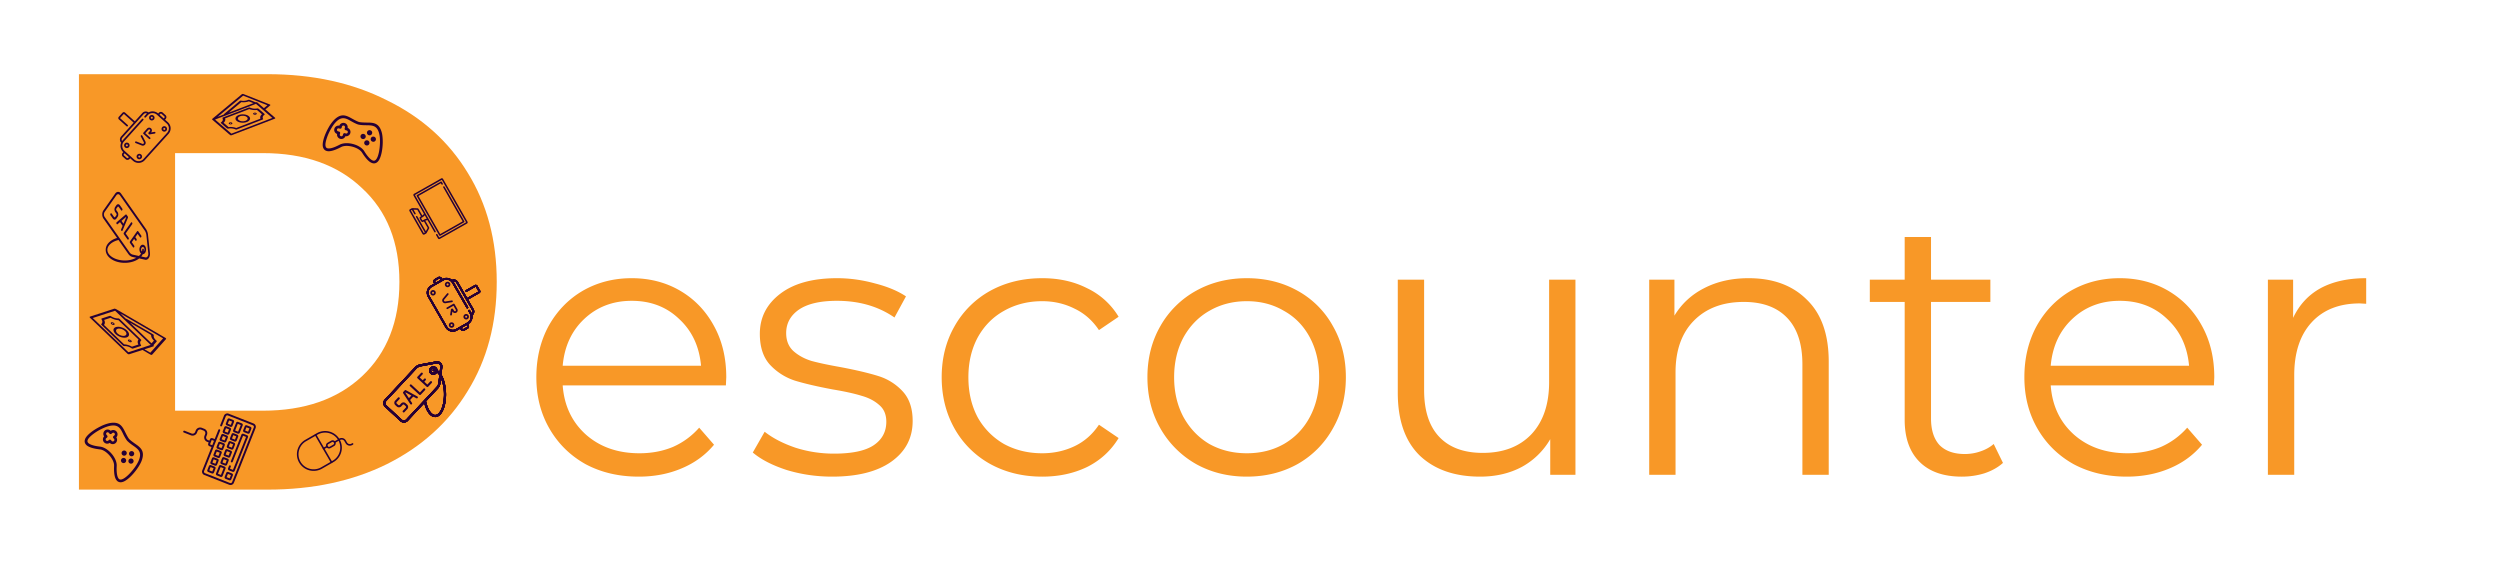 <svg width="337" height="76" fill="none" xmlns="http://www.w3.org/2000/svg"><g filter="url(#filter0_d)"><path d="M97.85 51.95h-22c.2 2.733 1.25 4.95 3.15 6.65 1.9 1.667 4.3 2.5 7.2 2.5 1.633 0 3.133-.283 4.5-.85 1.367-.6 2.55-1.467 3.55-2.6l2 2.3c-1.167 1.4-2.633 2.467-4.4 3.2-1.733.733-3.65 1.1-5.75 1.1-2.7 0-5.1-.567-7.2-1.7-2.067-1.167-3.683-2.767-4.85-4.8-1.167-2.033-1.75-4.333-1.75-6.9s.55-4.867 1.65-6.9c1.133-2.033 2.667-3.617 4.6-4.75 1.967-1.133 4.167-1.7 6.6-1.7s4.617.567 6.55 1.7c1.933 1.133 3.45 2.717 4.55 4.75 1.1 2 1.65 4.3 1.65 6.9l-.05 1.1zm-12.7-11.4c-2.533 0-4.667.817-6.4 2.45-1.7 1.6-2.667 3.7-2.9 6.3H94.5c-.233-2.6-1.217-4.7-2.95-6.3-1.7-1.633-3.833-2.45-6.4-2.45zm27.026 23.7c-2.134 0-4.184-.3-6.15-.9-1.934-.633-3.45-1.417-4.55-2.35l1.6-2.8c1.1.867 2.483 1.583 4.15 2.15 1.666.533 3.4.8 5.2.8 2.4 0 4.166-.367 5.3-1.1 1.166-.767 1.75-1.833 1.75-3.2 0-.967-.317-1.717-.95-2.25-.634-.567-1.434-.983-2.4-1.25-.967-.3-2.25-.583-3.85-.85-2.134-.4-3.85-.8-5.15-1.2a7.95 7.95 0 01-3.35-2.15c-.9-1-1.35-2.383-1.35-4.15 0-2.2.916-4 2.75-5.4 1.833-1.4 4.383-2.1 7.65-2.1 1.7 0 3.4.233 5.1.7 1.7.433 3.1 1.017 4.2 1.75l-1.55 2.85c-2.167-1.5-4.75-2.25-7.75-2.25-2.267 0-3.984.4-5.15 1.2-1.134.8-1.7 1.85-1.7 3.15 0 1 .316 1.8.95 2.4.666.6 1.483 1.05 2.45 1.35.966.267 2.3.55 4 .85 2.1.4 3.783.8 5.05 1.2a7.422 7.422 0 013.25 2.05c.9.967 1.35 2.3 1.35 4 0 2.3-.967 4.133-2.9 5.5-1.9 1.333-4.55 2-7.95 2zm28.313 0c-2.6 0-4.934-.567-7-1.7a12.392 12.392 0 01-4.8-4.75c-1.167-2.067-1.75-4.383-1.75-6.95s.583-4.867 1.75-6.9a12.392 12.392 0 014.8-4.75c2.066-1.133 4.4-1.7 7-1.7 2.266 0 4.283.45 6.05 1.35a9.897 9.897 0 014.25 3.85l-2.65 1.8c-.867-1.3-1.967-2.267-3.3-2.9-1.334-.667-2.784-1-4.35-1-1.9 0-3.617.433-5.15 1.3-1.5.833-2.684 2.033-3.55 3.6-.834 1.567-1.25 3.35-1.25 5.35 0 2.033.416 3.833 1.25 5.4a9.44 9.44 0 003.55 3.6c1.533.833 3.25 1.25 5.15 1.25 1.566 0 3.016-.317 4.35-.95 1.333-.633 2.433-1.6 3.3-2.9l2.65 1.8c-1.034 1.7-2.45 3-4.25 3.9-1.8.867-3.817 1.3-6.05 1.3zm27.584 0c-2.533 0-4.817-.567-6.85-1.7a12.767 12.767 0 01-4.8-4.8c-1.167-2.033-1.75-4.333-1.75-6.9s.583-4.867 1.75-6.9a12.406 12.406 0 014.8-4.75c2.033-1.133 4.317-1.7 6.85-1.7 2.533 0 4.817.567 6.85 1.7a12.056 12.056 0 014.75 4.75c1.167 2.033 1.75 4.333 1.75 6.9s-.583 4.867-1.75 6.9a12.402 12.402 0 01-4.75 4.8c-2.033 1.133-4.317 1.7-6.85 1.7zm0-3.15c1.867 0 3.533-.417 5-1.25 1.5-.867 2.667-2.083 3.5-3.65.833-1.567 1.25-3.35 1.25-5.35 0-2-.417-3.783-1.25-5.35-.833-1.567-2-2.767-3.5-3.6-1.467-.867-3.133-1.3-5-1.3s-3.55.433-5.05 1.3c-1.467.833-2.633 2.033-3.5 3.6-.833 1.567-1.25 3.35-1.25 5.35 0 2 .417 3.783 1.25 5.35.867 1.567 2.033 2.783 3.5 3.65 1.5.833 3.183 1.25 5.05 1.25zm44.298-23.4V64h-3.4v-4.8a9.92 9.92 0 01-3.85 3.75c-1.634.867-3.5 1.3-5.6 1.3-3.434 0-6.15-.95-8.15-2.85-1.967-1.933-2.95-4.75-2.95-8.45V37.7h3.55v14.9c0 2.767.683 4.867 2.05 6.3 1.366 1.433 3.316 2.15 5.85 2.15 2.766 0 4.95-.833 6.55-2.5 1.6-1.7 2.4-4.05 2.4-7.05V37.7h3.55zm23.342-.2c3.3 0 5.917.967 7.85 2.9 1.967 1.9 2.95 4.683 2.95 8.35V64h-3.55V49.1c0-2.733-.683-4.817-2.05-6.25-1.366-1.433-3.316-2.15-5.85-2.15-2.833 0-5.083.85-6.75 2.55-1.633 1.667-2.45 3.983-2.45 6.95V64h-3.55V37.7h3.4v4.85c.967-1.6 2.3-2.833 4-3.7 1.734-.9 3.734-1.35 6-1.35zm34.288 24.9c-.666.6-1.5 1.067-2.5 1.4-.966.3-1.983.45-3.05.45-2.466 0-4.366-.667-5.7-2-1.333-1.333-2-3.217-2-5.65V40.7h-4.7v-3h4.7v-5.75h3.55v5.75h8v3h-8v15.7c0 1.567.384 2.767 1.15 3.6.8.8 1.934 1.2 3.4 1.2.734 0 1.434-.117 2.1-.35.7-.233 1.3-.567 1.8-1l1.25 2.55zm28.435-10.45h-22c.2 2.733 1.25 4.95 3.15 6.65 1.9 1.667 4.3 2.5 7.2 2.5 1.633 0 3.133-.283 4.5-.85 1.367-.6 2.55-1.467 3.55-2.6l2 2.3c-1.167 1.4-2.633 2.467-4.4 3.2-1.733.733-3.65 1.1-5.75 1.1-2.7 0-5.1-.567-7.2-1.7-2.067-1.167-3.683-2.767-4.85-4.8-1.167-2.033-1.75-4.333-1.75-6.9s.55-4.867 1.65-6.9c1.133-2.033 2.667-3.617 4.6-4.75 1.967-1.133 4.167-1.7 6.6-1.7s4.617.567 6.55 1.7c1.933 1.133 3.45 2.717 4.55 4.75 1.1 2 1.65 4.3 1.65 6.9l-.05 1.1zm-12.7-11.4c-2.533 0-4.667.817-6.4 2.45-1.7 1.6-2.667 3.7-2.9 6.3h18.65c-.233-2.6-1.217-4.7-2.95-6.3-1.7-1.633-3.833-2.45-6.4-2.45zm23.376 2.3c.833-1.767 2.066-3.1 3.7-4 1.666-.9 3.716-1.35 6.15-1.35v3.45l-.85-.05c-2.767 0-4.934.85-6.5 2.55-1.567 1.7-2.35 4.083-2.35 7.15V64h-3.55V37.7h3.4v5.15z" fill="#F89827"/></g><g filter="url(#filter1_d)"><path d="M10.64 10h25.44c6.08 0 11.44 1.173 16.08 3.52 4.693 2.293 8.32 5.547 10.88 9.76 2.613 4.213 3.92 9.12 3.92 14.72 0 5.6-1.307 10.507-3.92 14.72-2.56 4.213-6.187 7.493-10.88 9.84-4.64 2.293-10 3.44-16.08 3.44H10.64V10zm24.8 45.36c5.6 0 10.053-1.547 13.36-4.64 3.36-3.147 5.04-7.387 5.04-12.72 0-5.333-1.68-9.547-5.04-12.64-3.307-3.147-7.76-4.72-13.36-4.72H23.6v34.72h11.84z" fill="#F89827"/></g><g clip-path="url(#clip0)" fill="#270035"><path d="M15.847 29.244a.524.524 0 00.072-.155.658.658 0 000-.365.524.524 0 00-.072-.155l-.158-.225a.176.176 0 01-.025-.052.22.22 0 010-.121.176.176 0 01.025-.052l.158-.225a.118.118 0 01.036-.034.083.083 0 01.043-.012c.014 0 .03.004.043.012a.12.12 0 01.036.034l.316.45c.021.029.05.045.079.044.03 0 .057-.017.078-.046.02-.03.032-.07.033-.111a.2.2 0 00-.032-.112l-.316-.45a.356.356 0 00-.109-.103.252.252 0 00-.128-.037.252.252 0 00-.129.037.354.354 0 00-.109.103l-.158.225a.524.524 0 00-.072.155.657.657 0 000 .365c.017.058.041.11.072.155l.159.225a.2.2 0 01.024.051.22.22 0 010 .122.177.177 0 01-.024.052l-.159.225a.118.118 0 01-.036.034.084.084 0 01-.043.012.084.084 0 01-.043-.012.12.12 0 01-.036-.034l-.316-.45a.12.12 0 00-.036-.036.085.085 0 00-.044-.013.083.083 0 00-.043.012.117.117 0 00-.037.035.177.177 0 00-.024.052.221.221 0 000 .123c.007.02.015.037.026.052l.316.45c.031.044.068.08.109.103a.25.25 0 00.128.037.252.252 0 00.129-.037.355.355 0 00.108-.103l.159-.225zm.681 1.815l.711-1.687a.214.214 0 00-.016-.194l-.159-.225a.104.104 0 00-.065-.046.086.086 0 00-.071.022l-1.186 1.012a.139.139 0 00-.033.042.222.222 0 00-.006.176.155.155 0 00.03.046.103.103 0 00.04.027.08.08 0 00.043.003.094.094 0 00.04-.021l.321-.274.351.5-.192.455a.207.207 0 00-.013.12c.004.02.01.04.019.056.009.017.02.031.032.042.013.01.027.018.041.021a.08.08 0 00.044-.003.102.102 0 00.04-.026.153.153 0 00.029-.046zm-.153-1.288l.593-.506.034.05-.355.842-.272-.386zm.96 2.265l-.395-.563.87-1.237a.172.172 0 00.025-.051.22.22 0 000-.123.174.174 0 00-.024-.052.12.12 0 00-.037-.035.084.084 0 00-.043-.012.085.085 0 00-.043.013.12.12 0 00-.037.036l-.948 1.349a.198.198 0 00-.033.112c0 .043.012.083.033.113l.474.675c.021.028.05.044.079.044.03 0 .057-.017.078-.046.02-.03.032-.07.033-.111a.199.199 0 00-.032-.112zm.745 1.058l-.316-.45.317-.45.158.225c.02.03.049.045.078.045.03 0 .058-.017.078-.047a.193.193 0 00.033-.11.199.199 0 00-.031-.113l-.158-.224.316-.45.316.45c.01.015.023.027.037.035a.085.085 0 00.043.013c.014 0 .03-.004.043-.012a.12.12 0 00.037-.034.174.174 0 00.024-.053.218.218 0 000-.123.174.174 0 00-.026-.051l-.395-.563a.099.099 0 00-.08-.046c-.029 0-.057.017-.078.046l-.95 1.35a.197.197 0 00-.032.112.2.2 0 00.033.113l.395.562a.12.12 0 00.037.036.085.085 0 00.043.013c.015 0 .03-.004.043-.012a.117.117 0 00.037-.035.173.173 0 00.024-.052.22.22 0 000-.123.173.173 0 00-.026-.052z"/><path d="M18.765 34.835l.808.177a.402.402 0 00.258-.03.57.57 0 00.221-.193.899.899 0 00.137-.313c.027-.118.035-.244.022-.367l-.258-2.45a1.722 1.722 0 00-.283-.8l-3.35-4.764c-.104-.15-.246-.233-.395-.233-.148 0-.29.084-.395.233l-1.582 2.249a.99.99 0 00-.164.562c0 .211.06.413.164.563l1.834 2.608c-.937.272-1.532.886-1.532 1.603 0 .981 1.13 1.75 2.572 1.75.755 0 1.459-.217 1.943-.595zm-4.658-5.591a.612.612 0 01-.095-.338c0-.126.034-.246.095-.337l1.581-2.25a.356.356 0 01.109-.103.253.253 0 01.128-.036c.044 0 .088.012.129.036.04.024.077.06.109.104l3.35 4.763c.117.17.195.387.22.623l.257 2.45a.69.69 0 01-.027.27.497.497 0 01-.087.163.321.321 0 01-.126.097.24.24 0 01-.143.012l-.564-.123a1.54 1.54 0 00.208-.31c.117 0 .229-.068.311-.185a.818.818 0 00.127-.45.818.818 0 00-.127-.45.471.471 0 00-.157-.148.33.33 0 00-.37.028.532.532 0 00-.145.173.777.777 0 00-.082.242.902.902 0 00-.005.269.79.79 0 00.074.247.557.557 0 00.14.182 1.444 1.444 0 01-.294.332l-.83-.182a.732.732 0 01-.435-.313l-3.351-4.766zm5.064 4.436a.83.83 0 01-.032.226.249.249 0 01-.05-.052.38.38 0 01-.065-.172.45.45 0 01.016-.193.31.31 0 01.092-.144.175.175 0 01.134-.043.2.2 0 01.126.075c.036.042.062.1.073.164a.451.451 0 01-.006.195.33.33 0 01-.084.153 1.31 1.31 0 00.02-.209.198.198 0 00-.033-.112c-.021-.03-.05-.047-.08-.047s-.058.017-.079.047a.198.198 0 00-.032.112zm-4.697 0c0-.574.615-1.116 1.5-1.33l1.326 1.884c.151.216.347.357.559.403l.506.111a3.238 3.238 0 01-1.543.364c-1.273 0-2.348-.656-2.348-1.432z"/></g><path d="M20.506 47.808l1.871-2.097c.04-.045.002-.122-.086-.173l-6.635-3.864a.313.313 0 00-.088-.033.245.245 0 00-.172-.026l-3.259 1.064c-.069.022-.071.092-.005.156l5.046 4.843c.067.064.177.097.246.075l1.78-.581 1.073.625c.087.05.19.056.23.011zm-3.197-.327l-4.806-4.613 3.008-.981 4.805 4.612-3.007.982zm.216-3.983l2.848 1.658c-.018.237.12.512.379.763l-.326.364-2.901-2.785zm1.947 3.586l1.21-.395c.07-.023.071-.093.005-.156l-.002-.002.412-.462a.05.05 0 00.006-.015c.048-.032.035-.097-.029-.152-.265-.225-.396-.487-.347-.697.011-.051-.043-.118-.126-.157a.26.26 0 00-.02-.015l-3.476-2.024a.298.298 0 00-.133-.042l-.746-.716 5.763 3.357-1.727 1.936-.79-.46z" fill="#270035"/><path d="M13.686 43.047c.157.242.15.474-.019.616-.037.032-.027.087.025.137a.246.246 0 00.021.016.158.158 0 00.013.017l2.806 2.706a.228.228 0 00.017.013c.044.061.14.106.215.1.305-.014.667.097.965.293.072.047.163.061.214.033a.16.16 0 00.021-.003l.974-.32a.075.075 0 00.015-.01c.068-.01.091-.062.053-.121-.157-.242-.15-.474.02-.617.041-.035.021-.1-.046-.152a.18.18 0 00-.013-.017l-2.806-2.707a.238.238 0 00-.021-.015.286.286 0 00-.212-.097c-.304.013-.667-.097-.964-.293-.072-.048-.164-.062-.214-.033a.155.155 0 00-.021.002l-.974.32a.078.078 0 00-.014.01c-.07.01-.093.062-.055.122zm1.227-.21c.333.194.713.31 1.052.32l2.711 2.615c-.15.171-.158.415-.021.674l-.875.288a2.305 2.305 0 00-1.052-.32l-2.711-2.615c.15-.172.157-.415.021-.674l.875-.288z" fill="#270035"/><path d="M15.586 45.033c.402.385 1.068.587 1.487.45.42-.136.433-.56.031-.945-.402-.386-1.067-.587-1.487-.45-.418.137-.432.56-.03.945zm1.265-.413c.268.257.259.54-.02.63-.28.092-.724-.043-.992-.3s-.258-.539.021-.63c.28-.091.723.043.991.3zm-1.85-.939c.1.096.267.147.372.113.105-.035.108-.14.008-.237-.1-.096-.267-.147-.372-.112-.105.034-.108.14-.008.236zm.253-.083c.034.032.033.068-.002.08-.035.01-.09-.006-.124-.038s-.033-.068.002-.08c.035-.01.09.006.124.038zm2.057 2.416c.1.096.267.146.372.112.105-.034.108-.14.008-.236-.1-.096-.267-.147-.372-.113-.105.035-.108.14-.008.237zm.253-.083c.034.032.032.068-.002.079-.035.011-.09-.005-.124-.038-.034-.032-.033-.067.002-.078.035-.012.09.005.124.037z" fill="#270035"/><g clip-path="url(#clip1)" fill="#270035"><path d="M17.501 64.333c.337-.313.674-.703.961-1.105.273-.388.503-.78.637-1.13.482-1.326-.157-1.779-.93-2.314-.242-.174-.505-.357-.736-.58l-.064-.076c-.186-.262-.326-.55-.461-.814-.416-.839-.758-1.544-2.157-1.273a5.12 5.12 0 00-1.221.448c-.444.22-.884.489-1.248.771-.401.315-.65.592-.777.843-.111.24-.121.457-.03.655.085.177.243.33.469.44.375.192.926.314 1.524.382.43.041.921.384 1.298.823.377.44.64.977.613 1.406-.027.598.007 1.16.138 1.559.081.232.201.418.363.53.175.113.392.151.662.066.262-.078.576-.28.959-.63zm-1.073.283c-.146.045-.259.036-.347-.02-.094-.064-.17-.183-.228-.343-.12-.356-.151-.867-.122-1.416.043-.534-.248-1.165-.683-1.673-.435-.508-1.015-.893-1.543-.956-.556-.065-1.066-.169-1.386-.342-.15-.083-.263-.17-.304-.279-.042-.095-.034-.207.034-.343.093-.184.303-.415.666-.697.34-.263.76-.527 1.188-.733.399-.195.794-.348 1.133-.413 1.111-.223 1.405.365 1.747 1.07a5.832 5.832 0 00.505.882l.071.083.013.015c.257.254.526.445.788.628.639.453 1.184.828.788 1.886-.119.322-.325.68-.588 1.049-.279.38-.593.752-.915 1.052-.337.312-.599.482-.817.55z"/><path d="M15.782 59.335a.603.603 0 00-.104-.383.566.566 0 00.163-.347v-.014a.563.563 0 00-.136-.421.592.592 0 00-.78-.097.598.598 0 00-.357-.17h-.014a.569.569 0 00-.422.136.588.588 0 00-.202.394c-.011.14.021.27.11.39a.53.53 0 00-.163.362c-.012.154.033.3.137.42.104.122.255.19.396.202a.61.61 0 00.385-.105c.098.1.228.16.363.163.155.013.3-.032.423-.136a.587.587 0 00.201-.394zm-.588.173a.204.204 0 01-.144-.075l-.09-.106a.19.19 0 00-.269-.021l-.099.084a.204.204 0 01-.153.051.204.204 0 01-.143-.075.202.202 0 01.023-.295l.107-.09a.189.189 0 00.021-.267l-.09-.106a.202.202 0 01-.052-.153.205.205 0 01.22-.188l.014.002a.24.24 0 01.13.074l.09.106a.19.19 0 00.269.02l.106-.09a.205.205 0 01.297.024.202.202 0 01.051.152v.014a.238.238 0 01-.075.129l-.107.09a.189.189 0 00-.02.267l.09.106a.202.202 0 01-.023.295.205.205 0 01-.153.052zm2.28 1.876a.352.352 0 00.494.039.348.348 0 00.04-.492.352.352 0 00-.495-.039.348.348 0 00-.039.492zm-1.081.918a.351.351 0 00.494.04.348.348 0 00.039-.492.352.352 0 00-.494-.04.348.348 0 00-.04.492zm.08-.997a.352.352 0 00.494.039.348.348 0 00.039-.492.351.351 0 00-.494-.039.348.348 0 00-.04.492zm.92 1.076a.352.352 0 00.494.039.348.348 0 00.04-.492.351.351 0 00-.494-.039.348.348 0 00-.04.492z"/></g><g clip-path="url(#clip2)" fill="#270035"><path d="M21.415 15.205l-.09.1-.006-.006a1.13 1.13 0 00-1.297-.147.624.624 0 00-.833.082l-1.016 1.123-1.315-1.178a.245.245 0 00-.345.018l-.505.559c-.09.1-.081.253.019.342l1.029.922a.117.117 0 00.166-.01.117.117 0 00-.009-.165l-1.029-.921a.008.008 0 010-.012l.505-.558a.008.008 0 01.011 0l1.316 1.177-1.689 1.869a.617.617 0 00.006.834c-.18.427-.082.94.284 1.268l.006.005-.09.1a.367.367 0 00.028.518l.374.335a.371.371 0 00.522-.027l.09-.099.38.34a1.13 1.13 0 001.587-.083l3.198-3.538a1.117 1.117 0 00-.083-1.581l-.38-.34.089-.1a.367.367 0 00-.028-.519l-.374-.335a.371.371 0 00-.521.027zm-4.133 6.071a.135.135 0 01-.19.01l-.374-.335a.133.133 0 01-.01-.188l.09-.1.573.514-.09.1zm5.19-4.63a.883.883 0 01.065 1.25l-3.198 3.538a.893.893 0 01-1.255.066l-1.31-1.173a.883.883 0 01-.066-1.25l2.609-2.886a.117.117 0 00-.009-.165.118.118 0 00-.166.008l-2.61 2.887c-.026.03-.05.06-.073.091a.383.383 0 01.043-.456l2.861-3.166a.389.389 0 01.451-.09 1.119 1.119 0 00-.083.083l-.252.279a.117.117 0 00.008.165c.049.044.123.04.167-.008l.252-.28a.893.893 0 011.256-.066l1.31 1.173zm-.32-.959c.056.05.06.134.01.189l-.089.099-.573-.514.09-.099a.134.134 0 01.189-.01l.374.335z"/><path d="M18.507 20.857a.367.367 0 00.027.52.371.371 0 00.522-.028.367.367 0 00-.027-.52.371.371 0 00-.522.028zm.374.335a.134.134 0 01-.19.01.133.133 0 01-.01-.188.134.134 0 01.19-.01c.055.05.06.134.01.188zm-2.057-1.842a.367.367 0 00.028.518.37.37 0 00.521-.027.367.367 0 00-.027-.52.371.371 0 00-.522.028zm.374.334a.135.135 0 01-.189.01.133.133 0 01-.01-.188.134.134 0 01.19-.01c.054.05.059.134.01.188zm4.675-2.552a.367.367 0 00.027.52.371.371 0 00.522-.028.367.367 0 00-.028-.519.37.37 0 00-.521.027zm.374.335a.134.134 0 01-.19.01.133.133 0 01-.01-.188.135.135 0 01.19-.01c.055.05.06.134.01.189zm-2.057-1.843a.367.367 0 00.027.52.371.371 0 00.522-.028.367.367 0 00-.027-.519.371.371 0 00-.522.027zm.374.336a.134.134 0 01-.189.01.133.133 0 01-.01-.189.134.134 0 01.19-.01c.054.05.058.134.01.189zm-1.536 2.274c-.058.03-.08.1-.05.158l.409.783a.154.154 0 01-.194.214l-.826-.322a.117.117 0 10-.086.218l.826.323a.388.388 0 00.488-.54l-.409-.784a.118.118 0 00-.158-.05zm1.328-.933a.371.371 0 00-.521.027l-.505.56a.117.117 0 00.009.165l.748.67c.048.043.123.04.166-.009a.117.117 0 00-.009-.165l-.66-.592.426-.472a.135.135 0 01.189-.01c.055.05.06.134.01.189l-.167.184a.161.161 0 00.147.268l.67-.11a.117.117 0 00.096-.134.118.118 0 00-.135-.097l-.464.076.028-.03a.367.367 0 00-.028-.52z"/></g><g clip-path="url(#clip3)" fill="#270035"><path d="M30.192 56.035L29.69 57.3a.13.13 0 00.243.096l.502-1.264a.224.224 0 01.29-.125l3.36 1.321a.222.222 0 01.125.289l-2.923 7.365a.224.224 0 01-.29.125l-3.36-1.322a.222.222 0 01-.125-.288l2.165-5.455a.13.13 0 00-.073-.17.131.131 0 00-.17.074l-.492 1.239-.29-.115a.276.276 0 00-.357.154l-.069.174-.206-.081a.37.37 0 01-.209-.48l.086-.216a.63.63 0 00-.357-.819l-.33-.13a.635.635 0 00-.822.355l-.08.201a.373.373 0 01-.482.208l-.95-.373a.131.131 0 00-.169.073.13.13 0 00.074.17l.949.373a.635.635 0 00.822-.355l.08-.2a.373.373 0 01.482-.21l.33.13a.37.37 0 01.21.481l-.086.216a.63.63 0 00.356.818l.206.08-.06.15c-.055.14.014.3.155.355l.29.114-1.247 3.143a.483.483 0 00.273.627l3.36 1.32a.486.486 0 00.629-.27l2.923-7.365a.483.483 0 00-.272-.627l-3.36-1.321a.486.486 0 00-.63.271zm-1.878 3.849l.224-.565a.013.013 0 01.017-.008l.29.115-.233.59-.29-.115a.013.013 0 01-.008-.017z"/><path d="M28.162 62.82l-.212.534a.21.21 0 00.119.274l.494.194a.212.212 0 00.275-.118l.212-.535a.21.21 0 00-.119-.273l-.494-.195a.212.212 0 00-.275.119zm.626.3l-.175.442-.401-.158.175-.442.401.157zm-.21-1.348l-.212.535a.21.21 0 00.119.273l.494.194a.212.212 0 00.275-.118l.212-.535a.21.21 0 00-.119-.273l-.494-.195a.212.212 0 00-.275.119zm.626.3l-.175.442-.401-.158.175-.442.401.158zm-.21-1.348l-.212.534a.21.21 0 00.119.274l.494.194a.212.212 0 00.275-.118l.212-.535a.21.21 0 00-.119-.273l-.494-.195a.212.212 0 00-.275.119zm.626.3l-.175.442-.401-.158.175-.442.401.157zm-.21-1.348l-.213.535a.21.21 0 00.12.273l.494.195a.212.212 0 00.274-.119l.213-.534a.21.21 0 00-.12-.274l-.494-.194a.212.212 0 00-.274.118zm.626.3l-.176.442-.4-.157.175-.443.4.158zm-.21-1.348l-.213.535a.21.21 0 00.12.273l.494.195a.212.212 0 00.274-.119l.213-.535a.21.21 0 00-.12-.273l-.494-.194a.212.212 0 00-.274.118zm.626.3l-.176.442-.4-.158.175-.442.401.158zm-.209-1.348l-.212.535a.21.21 0 00.119.273l.494.195a.212.212 0 00.275-.119l.212-.535a.21.21 0 00-.119-.273l-.494-.194a.212.212 0 00-.275.118zm.626.3l-.175.442-.401-.158.175-.442.401.158zm-.209-1.348l-.213.535a.21.21 0 00.119.273l.494.194a.212.212 0 00.275-.118l.212-.535a.21.21 0 00-.119-.273l-.494-.195a.212.212 0 00-.275.119zm.625.3l-.175.442-.401-.158.175-.442.401.158zm-1.772 5.988l-.394.993a.21.21 0 00.119.274l.494.194a.212.212 0 00.275-.118l.394-.993a.21.21 0 00-.12-.273l-.493-.195a.212.212 0 00-.275.119zm.626.3l-.357.9-.401-.157.357-.9.401.157zm1.687-6.128l-.394.992a.21.21 0 00.12.274l.494.194a.212.212 0 00.274-.118l.394-.993a.21.21 0 00-.119-.273l-.494-.195a.212.212 0 00-.275.119zm.627.3l-.358.9-.401-.158.357-.9.402.157zm-2.517 4.461l-.213.535a.21.21 0 00.12.273l.494.194a.212.212 0 00.274-.118l.212-.535a.21.21 0 00-.119-.273l-.494-.195a.212.212 0 00-.274.119zm.626.3l-.176.442-.401-.158.175-.442.402.158zm-.197-1.379l-.212.535a.21.21 0 00.119.273l.494.195a.212.212 0 00.275-.119l.212-.535a.21.21 0 00-.119-.273l-.494-.194a.212.212 0 00-.275.118zm.627.3l-.176.442-.401-.158.175-.442.401.158zm-.199-1.378l-.212.534a.21.21 0 00.12.274l.494.194a.212.212 0 00.274-.118l.212-.535a.21.21 0 00-.119-.273l-.494-.195a.212.212 0 00-.275.119zm.627.3l-.176.442-.401-.158.175-.442.402.157zm-.2-1.378l-.212.535a.21.21 0 00.119.273l.494.195a.212.212 0 00.274-.119l.213-.535a.21.21 0 00-.12-.273l-.494-.194a.212.212 0 00-.274.118zm.626.3l-.175.442-.402-.158.176-.442.401.158zm.695-.225l-1.414 3.563a.13.13 0 00.243.096l1.396-3.517.402.158-1.765 4.444-.4-.158.112-.283a.131.131 0 00-.243-.096l-.132.33a.21.21 0 00.12.273l.494.195a.212.212 0 00.274-.119l1.801-4.537a.21.21 0 00-.119-.273l-.494-.194a.212.212 0 00-.275.118zm-2.043 5.145l-.212.535a.21.21 0 00.12.273l.494.195a.212.212 0 00.274-.119l.213-.534a.21.21 0 00-.12-.274l-.494-.194a.212.212 0 00-.274.118zm.627.3l-.176.442-.401-.158.176-.442.4.158zm1.869-6.587l-.213.535a.21.21 0 00.12.273l.494.195a.212.212 0 00.274-.119l.213-.534a.21.21 0 00-.12-.274l-.494-.194a.212.212 0 00-.274.118zm.626.3l-.176.442-.4-.158.175-.442.4.158z"/></g><g clip-path="url(#clip4)" fill="#270035"><path d="M40.326 62.357a2.239 2.239 0 01.825-3.067l1.55-.89a2.264 2.264 0 013.08.822 2.236 2.236 0 01-.825 3.066l-1.55.89a2.267 2.267 0 01-3.08-.821zm5.267-3.027a2.048 2.048 0 00-2.784-.742l-1.549.89a2.02 2.02 0 00-.746 2.771 2.046 2.046 0 002.784.742l1.55-.89a2.022 2.022 0 00.746-2.771z"/><path d="M44.597 62.369l-2.146-3.7a.107.107 0 01.04-.148.11.11 0 01.148.04l2.146 3.7a.108.108 0 01-.122.158.109.109 0 01-.066-.05z"/><path d="M43.524 60.519a.108.108 0 01.04-.148l.47-.27a.11.11 0 01.148.04.108.108 0 01-.04.147l-.47.27a.108.108 0 01-.148-.04zm1.486-.854a.108.108 0 01.04-.148l.678-.39a.655.655 0 01.89.238l.163.281a.434.434 0 00.594.158l.094-.054a.11.11 0 01.148.04.108.108 0 01-.04.148l-.094.054a.655.655 0 01-.89-.238l-.163-.28a.434.434 0 00-.593-.159l-.678.39a.108.108 0 01-.148-.04z"/><path d="M43.996 60.249a.41.41 0 01.152-.563l.486-.28a.416.416 0 01.565.151.41.41 0 01-.151.563l-.486.28a.416.416 0 01-.566-.151zm1.015-.584a.198.198 0 00-.269-.071l-.486.28a.196.196 0 00-.072.267.196.196 0 00.269.072l.486-.28a.196.196 0 00.072-.267z"/></g><g clip-path="url(#clip5)" fill="#270035"><path d="M63.178 43.802l-.066-.116.007-.004a1.12 1.12 0 00.545-1.18.617.617 0 00.183-.814l-.755-1.31 1.536-.877a.242.242 0 00.09-.33l-.376-.652a.244.244 0 00-.332-.09l-1.201.685a.117.117 0 00-.044.16.118.118 0 00.161.043l1.201-.685a.008.008 0 01.011.003l.375.652a.008.008 0 01-.003.011l-1.535.876-1.255-2.18a.624.624 0 00-.798-.255 1.13 1.13 0 00-1.299-.129l-.007.004-.066-.115a.37.37 0 00-.505-.137l-.436.25a.367.367 0 00-.137.501l.066.116-.443.253a1.118 1.118 0 00-.417 1.528l2.377 4.13a1.13 1.13 0 001.535.414l.444-.253.066.116a.37.37 0 00.505.136l.436-.25a.367.367 0 00.137-.501zm-4.502-5.805a.133.133 0 01.05-.182l.437-.25a.135.135 0 01.182.05l.067.116-.67.382-.066-.116zm2.797 6.354a.892.892 0 01-1.213-.328l-2.378-4.13a.884.884 0 01.33-1.208l1.528-.871a.892.892 0 011.214.328l1.939 3.369a.118.118 0 00.16.043.117.117 0 00.044-.16l-1.94-3.369a1.165 1.165 0 00-.063-.098.387.387 0 01.421.183l2.127 3.695c.087.15.06.334-.054.454a1.127 1.127 0 00-.053-.104l-.188-.326a.118.118 0 00-.16-.044.117.117 0 00-.044.16l.188.326A.884.884 0 0163 43.48l-1.528.872zm1.014-.001a.134.134 0 01-.182-.05l-.067-.115.67-.382.066.116a.133.133 0 01-.05.181l-.437.25z"/><path d="M63.178 43.802l-.066-.116.007-.004a1.12 1.12 0 00.545-1.18.617.617 0 00.183-.814l-.755-1.31 1.536-.877a.242.242 0 00.09-.33l-.376-.652a.244.244 0 00-.332-.09l-1.201.685a.117.117 0 00-.044.16.118.118 0 00.161.043l1.201-.685a.008.008 0 01.011.003l.375.652a.008.008 0 01-.003.011l-1.535.876-1.255-2.18a.624.624 0 00-.798-.255 1.13 1.13 0 00-1.299-.129l-.007.004-.066-.115a.37.37 0 00-.505-.137l-.436.25a.367.367 0 00-.137.501l.066.116-.443.253a1.118 1.118 0 00-.417 1.528l2.377 4.13a1.13 1.13 0 001.535.414l.444-.253.066.116a.37.37 0 00.505.136l.436-.25a.367.367 0 00.137-.501zm-4.502-5.805a.133.133 0 01.05-.182l.437-.25a.135.135 0 01.182.05l.067.116-.67.382-.066-.116zm2.797 6.354a.892.892 0 01-1.213-.328l-2.378-4.13a.884.884 0 01.33-1.208l1.528-.871a.892.892 0 011.214.328l1.939 3.369a.118.118 0 00.16.043.117.117 0 00.044-.16l-1.94-3.369a1.165 1.165 0 00-.063-.098.387.387 0 01.421.183l2.127 3.695c.087.15.06.334-.054.454a1.127 1.127 0 00-.053-.104l-.188-.326a.118.118 0 00-.16-.044.117.117 0 00-.044.16l.188.326A.884.884 0 0163 43.48l-1.528.872zm1.014-.001a.134.134 0 01-.182-.05l-.067-.115.67-.382.066.116a.133.133 0 01-.05.181l-.437.25z"/><path d="M63.178 43.802l-.066-.116.007-.004a1.12 1.12 0 00.545-1.18.617.617 0 00.183-.814l-.755-1.31 1.536-.877a.242.242 0 00.09-.33l-.376-.652a.244.244 0 00-.332-.09l-1.201.685a.117.117 0 00-.044.16.118.118 0 00.161.043l1.201-.685a.008.008 0 01.011.003l.375.652a.008.008 0 01-.003.011l-1.535.876-1.255-2.18a.624.624 0 00-.798-.255 1.13 1.13 0 00-1.299-.129l-.007.004-.066-.115a.37.37 0 00-.505-.137l-.436.25a.367.367 0 00-.137.501l.066.116-.443.253a1.118 1.118 0 00-.417 1.528l2.377 4.13a1.13 1.13 0 001.535.414l.444-.253.066.116a.37.37 0 00.505.136l.436-.25a.367.367 0 00.137-.501zm-4.502-5.805a.133.133 0 01.05-.182l.437-.25a.135.135 0 01.182.05l.067.116-.67.382-.066-.116zm2.797 6.354a.892.892 0 01-1.213-.328l-2.378-4.13a.884.884 0 01.33-1.208l1.528-.871a.892.892 0 011.214.328l1.939 3.369a.118.118 0 00.16.043.117.117 0 00.044-.16l-1.94-3.369a1.165 1.165 0 00-.063-.098.387.387 0 01.421.183l2.127 3.695c.087.15.06.334-.054.454a1.127 1.127 0 00-.053-.104l-.188-.326a.118.118 0 00-.16-.044.117.117 0 00-.044.16l.188.326A.884.884 0 0163 43.48l-1.528.872zm1.014-.001a.134.134 0 01-.182-.05l-.067-.115.67-.382.066.116a.133.133 0 01-.05.181l-.437.25z"/><path d="M63.178 43.802l-.066-.116.007-.004a1.12 1.12 0 00.545-1.18.617.617 0 00.183-.814l-.755-1.31 1.536-.877a.242.242 0 00.09-.33l-.376-.652a.244.244 0 00-.332-.09l-1.201.685a.117.117 0 00-.044.16.118.118 0 00.161.043l1.201-.685a.008.008 0 01.011.003l.375.652a.008.008 0 01-.003.011l-1.535.876-1.255-2.18a.624.624 0 00-.798-.255 1.13 1.13 0 00-1.299-.129l-.007.004-.066-.115a.37.37 0 00-.505-.137l-.436.25a.367.367 0 00-.137.501l.066.116-.443.253a1.118 1.118 0 00-.417 1.528l2.377 4.13a1.13 1.13 0 001.535.414l.444-.253.066.116a.37.37 0 00.505.136l.436-.25a.367.367 0 00.137-.501zm-4.502-5.805a.133.133 0 01.05-.182l.437-.25a.135.135 0 01.182.05l.067.116-.67.382-.066-.116zm2.797 6.354a.892.892 0 01-1.213-.328l-2.378-4.13a.884.884 0 01.33-1.208l1.528-.871a.892.892 0 011.214.328l1.939 3.369a.118.118 0 00.16.043.117.117 0 00.044-.16l-1.94-3.369a1.165 1.165 0 00-.063-.098.387.387 0 01.421.183l2.127 3.695c.087.15.06.334-.054.454a1.127 1.127 0 00-.053-.104l-.188-.326a.118.118 0 00-.16-.044.117.117 0 00-.044.16l.188.326A.884.884 0 0163 43.48l-1.528.872zm1.014-.001a.134.134 0 01-.182-.05l-.067-.115.67-.382.066.116a.133.133 0 01-.05.181l-.437.25z"/><path d="M63.178 43.802l-.066-.116.007-.004a1.12 1.12 0 00.545-1.18.617.617 0 00.183-.814l-.755-1.31 1.536-.877a.242.242 0 00.09-.33l-.376-.652a.244.244 0 00-.332-.09l-1.201.685a.117.117 0 00-.044.16.118.118 0 00.161.043l1.201-.685a.008.008 0 01.011.003l.375.652a.008.008 0 01-.003.011l-1.535.876-1.255-2.18a.624.624 0 00-.798-.255 1.13 1.13 0 00-1.299-.129l-.007.004-.066-.115a.37.37 0 00-.505-.137l-.436.25a.367.367 0 00-.137.501l.066.116-.443.253a1.118 1.118 0 00-.417 1.528l2.377 4.13a1.13 1.13 0 001.535.414l.444-.253.066.116a.37.37 0 00.505.136l.436-.25a.367.367 0 00.137-.501zm-4.502-5.805a.133.133 0 01.05-.182l.437-.25a.135.135 0 01.182.05l.067.116-.67.382-.066-.116zm2.797 6.354a.892.892 0 01-1.213-.328l-2.378-4.13a.884.884 0 01.33-1.208l1.528-.871a.892.892 0 011.214.328l1.939 3.369a.118.118 0 00.16.043.117.117 0 00.044-.16l-1.94-3.369a1.165 1.165 0 00-.063-.098.387.387 0 01.421.183l2.127 3.695c.087.15.06.334-.054.454a1.127 1.127 0 00-.053-.104l-.188-.326a.118.118 0 00-.16-.044.117.117 0 00-.044.16l.188.326A.884.884 0 0163 43.48l-1.528.872zm1.014-.001a.134.134 0 01-.182-.05l-.067-.115.67-.382.066.116a.133.133 0 01-.05.181l-.437.25z"/><path d="M63.178 43.802l-.066-.116.007-.004a1.12 1.12 0 00.545-1.18.617.617 0 00.183-.814l-.755-1.31 1.536-.877a.242.242 0 00.09-.33l-.376-.652a.244.244 0 00-.332-.09l-1.201.685a.117.117 0 00-.044.16.118.118 0 00.161.043l1.201-.685a.008.008 0 01.011.003l.375.652a.008.008 0 01-.003.011l-1.535.876-1.255-2.18a.624.624 0 00-.798-.255 1.13 1.13 0 00-1.299-.129l-.007.004-.066-.115a.37.37 0 00-.505-.137l-.436.25a.367.367 0 00-.137.501l.066.116-.443.253a1.118 1.118 0 00-.417 1.528l2.377 4.13a1.13 1.13 0 001.535.414l.444-.253.066.116a.37.37 0 00.505.136l.436-.25a.367.367 0 00.137-.501zm-4.502-5.805a.133.133 0 01.05-.182l.437-.25a.135.135 0 01.182.05l.067.116-.67.382-.066-.116zm2.797 6.354a.892.892 0 01-1.213-.328l-2.378-4.13a.884.884 0 01.33-1.208l1.528-.871a.892.892 0 011.214.328l1.939 3.369a.118.118 0 00.16.043.117.117 0 00.044-.16l-1.94-3.369a1.165 1.165 0 00-.063-.098.387.387 0 01.421.183l2.127 3.695c.087.15.06.334-.054.454a1.127 1.127 0 00-.053-.104l-.188-.326a.118.118 0 00-.16-.044.117.117 0 00-.044.16l.188.326A.884.884 0 0163 43.48l-1.528.872zm1.014-.001a.134.134 0 01-.182-.05l-.067-.115.67-.382.066.116a.133.133 0 01-.05.181l-.437.25z"/><path d="M63.178 43.802l-.066-.116.007-.004a1.12 1.12 0 00.545-1.18.617.617 0 00.183-.814l-.755-1.31 1.536-.877a.242.242 0 00.09-.33l-.376-.652a.244.244 0 00-.332-.09l-1.201.685a.117.117 0 00-.044.16.118.118 0 00.161.043l1.201-.685a.008.008 0 01.011.003l.375.652a.008.008 0 01-.003.011l-1.535.876-1.255-2.18a.624.624 0 00-.798-.255 1.13 1.13 0 00-1.299-.129l-.007.004-.066-.115a.37.37 0 00-.505-.137l-.436.25a.367.367 0 00-.137.501l.066.116-.443.253a1.118 1.118 0 00-.417 1.528l2.377 4.13a1.13 1.13 0 001.535.414l.444-.253.066.116a.37.37 0 00.505.136l.436-.25a.367.367 0 00.137-.501zm-4.502-5.805a.133.133 0 01.05-.182l.437-.25a.135.135 0 01.182.05l.067.116-.67.382-.066-.116zm2.797 6.354a.892.892 0 01-1.213-.328l-2.378-4.13a.884.884 0 01.33-1.208l1.528-.871a.892.892 0 011.214.328l1.939 3.369a.118.118 0 00.16.043.117.117 0 00.044-.16l-1.94-3.369a1.165 1.165 0 00-.063-.098.387.387 0 01.421.183l2.127 3.695c.087.15.06.334-.054.454a1.127 1.127 0 00-.053-.104l-.188-.326a.118.118 0 00-.16-.044.117.117 0 00-.044.16l.188.326A.884.884 0 0163 43.48l-1.528.872zm1.014-.001a.134.134 0 01-.182-.05l-.067-.115.67-.382.066.116a.133.133 0 01-.05.181l-.437.25z"/><path d="M63.178 43.802l-.066-.116.007-.004a1.12 1.12 0 00.545-1.18.617.617 0 00.183-.814l-.755-1.31 1.536-.877a.242.242 0 00.09-.33l-.376-.652a.244.244 0 00-.332-.09l-1.201.685a.117.117 0 00-.044.16.118.118 0 00.161.043l1.201-.685a.008.008 0 01.011.003l.375.652a.008.008 0 01-.003.011l-1.535.876-1.255-2.18a.624.624 0 00-.798-.255 1.13 1.13 0 00-1.299-.129l-.007.004-.066-.115a.37.37 0 00-.505-.137l-.436.25a.367.367 0 00-.137.501l.066.116-.443.253a1.118 1.118 0 00-.417 1.528l2.377 4.13a1.13 1.13 0 001.535.414l.444-.253.066.116a.37.37 0 00.505.136l.436-.25a.367.367 0 00.137-.501zm-4.502-5.805a.133.133 0 01.05-.182l.437-.25a.135.135 0 01.182.05l.067.116-.67.382-.066-.116zm2.797 6.354a.892.892 0 01-1.213-.328l-2.378-4.13a.884.884 0 01.33-1.208l1.528-.871a.892.892 0 011.214.328l1.939 3.369a.118.118 0 00.16.043.117.117 0 00.044-.16l-1.94-3.369a1.165 1.165 0 00-.063-.098.387.387 0 01.421.183l2.127 3.695c.087.15.06.334-.054.454a1.127 1.127 0 00-.053-.104l-.188-.326a.118.118 0 00-.16-.044.117.117 0 00-.044.16l.188.326A.884.884 0 0163 43.48l-1.528.872zm1.014-.001a.134.134 0 01-.182-.05l-.067-.115.67-.382.066.116a.133.133 0 01-.05.181l-.437.25z"/><path d="M58.695 39.287a.37.37 0 00-.504-.136.367.367 0 00-.137.501.37.37 0 00.504.136.367.367 0 00.137-.501zm-.437.249a.133.133 0 01.05-.182.133.133 0 11.133.231.134.134 0 01-.183-.05zm2.4-1.371a.37.37 0 00-.504-.136.367.367 0 00-.137.502.37.37 0 00.504.136.367.367 0 00.137-.502zm-.437.25a.133.133 0 01.05-.183.133.133 0 11.133.231.134.134 0 01-.183-.049zm.974 5.218a.37.37 0 00-.504-.136.367.367 0 10.367.638.367.367 0 00.137-.502zm-.436.25a.133.133 0 01.05-.182.133.133 0 11.133.231.134.134 0 01-.183-.05zm2.403-1.37a.37.37 0 00-.505-.136.367.367 0 00-.136.502.37.37 0 00.504.136.367.367 0 00.137-.502zm-.437.249a.133.133 0 01.05-.182.133.133 0 11.133.231.135.135 0 01-.183-.049zm-1.69-2.165a.118.118 0 00-.136-.097l-.875.142a.154.154 0 01-.144-.25l.566-.68a.117.117 0 00-.016-.164.118.118 0 00-.165.015l-.566.68a.388.388 0 00.363.63l.875-.141a.117.117 0 00.098-.135zm.475 1.55a.367.367 0 00.137-.502l-.376-.652a.118.118 0 00-.16-.044l-.874.498a.117.117 0 00-.043.16.118.118 0 00.16.044l.772-.44.317.55a.133.133 0 01-.05.182.135.135 0 01-.183-.05l-.124-.215a.163.163 0 00-.302.056l-.104.666a.118.118 0 00.233.036l.072-.462.02.036a.37.37 0 00.505.137z"/></g><path d="M36.371 14.084l-3.544-1.403c-.075-.03-.179-.019-.23.025l-3.956 3.292a.07.07 0 00-.026.046c-.03.03-.027.067.006.097l2.387 2.057c.051.044.154.056.23.027l5.794-2.22c.076-.03.097-.088.046-.132l-1.304-1.124.64-.533c.052-.043.033-.102-.043-.132zm.339 1.815l-5.518 2.115-2.204-1.9L34.506 14l2.204 1.9zm-5.879-.719l1.697-1.413c.35.045.718.007 1.018-.107l.616.244-3.331 1.276zm4.746-.601l-.887-.764c-.05-.044-.153-.055-.23-.026h-.002l-.78-.309a.18.18 0 00-.024-.005.26.26 0 00-.215-.006 1.603 1.603 0 01-.93.099c-.078-.014-.163.007-.198.05a.155.155 0 00-.017.01l-2.072 1.724c-.025.02-.035.046-.027.071l-.856.328 3.436-2.86 3.272 1.296-.47.392z" fill="#270035"/><path d="M30.785 17.337a1.62 1.62 0 01.946.107c.057.028.14.03.201.006a.162.162 0 00.02-.01.25.25 0 00.022-.005l3.374-1.297a.125.125 0 00.015-.01c.082-.016.124-.068.094-.115-.102-.189-.03-.394.189-.545.053-.037.05-.091-.007-.126a.092.092 0 00-.01-.014l-.75-.646a.143.143 0 00-.018-.01c-.034-.044-.12-.067-.2-.053a1.617 1.617 0 01-.945-.108.266.266 0 00-.22.005.23.23 0 00-.023.005L30.1 15.818a.172.172 0 00-.018.01c-.076.02-.114.07-.09.116.1.188.03.393-.19.544-.052.037-.05.091.007.126l.01.014.75.646.017.01c.034.044.12.067.2.053zm-.648-.785c.207-.174.281-.388.206-.594l3.26-1.253a2.18 2.18 0 001.033.117l.674.582c-.207.173-.281.388-.206.594l-3.26 1.253a2.183 2.183 0 00-1.033-.118l-.674-.58z" fill="#270035"/><path d="M33.273 16.449c.453-.174.576-.526.273-.786-.302-.26-.915-.33-1.369-.156-.453.174-.576.526-.273.786.303.26.915.33 1.369.156zm-.913-.785c.302-.116.71-.07.913.104.201.173.12.408-.183.524-.302.116-.71.07-.913-.104-.201-.173-.12-.408.183-.524zm-1.142 1.083c.114-.043.145-.131.069-.196-.076-.065-.23-.083-.342-.04-.114.044-.144.132-.069.197.076.065.23.083.342.04zm-.182-.157c.038-.014.089-.008.114.013.025.022.015.051-.023.066-.038.014-.089.008-.114-.013-.025-.022-.015-.051.023-.066zm3.467-1.146c.114-.043.144-.131.069-.197-.076-.065-.23-.082-.343-.038-.113.043-.144.131-.068.196.075.065.229.083.342.04zm-.182-.157c.037-.014.088-.009.114.013.025.022.015.051-.023.066-.038.014-.089.008-.114-.013-.026-.022-.015-.051.023-.066z" fill="#270035"/><g clip-path="url(#clip6)" fill="#270035"><path d="M51.431 20.646c.1-.448.155-.96.163-1.453.003-.473-.03-.926-.12-1.29-.357-1.364-1.141-1.377-2.083-1.381-.299-.008-.62-.01-.937-.064l-.096-.026c-.302-.111-.581-.268-.843-.41-.82-.457-1.504-.845-2.502.168a5.08 5.08 0 00-.751 1.058c-.24.431-.45.901-.589 1.339-.151.486-.199.855-.16 1.133.045.26.16.445.348.557.17.097.389.135.637.098.419-.053.942-.265 1.473-.546.378-.209.978-.203 1.539-.054.56.15 1.082.444 1.304.812.32.509.667.952 1.002 1.206.2.146.404.232.6.233.21-.006.41-.097.584-.32.171-.211.316-.555.431-1.06zm-.723.838c-.094.12-.193.176-.297.18-.114 0-.244-.056-.384-.155-.302-.225-.618-.629-.906-1.098-.27-.463-.868-.82-1.516-.992-.647-.173-1.345-.163-1.815.083-.495.26-.974.463-1.337.5-.17.016-.313.01-.41-.058-.088-.054-.145-.152-.166-.302-.029-.204.013-.512.152-.95.13-.409.325-.862.56-1.274.218-.386.457-.735.7-.98.787-.81 1.365-.491 2.048-.103.279.157.568.317.898.436l.02.005.106.028.02.005c.355.064.685.07 1.006.073.784.013 1.447.014 1.722 1.11.087.332.121.743.113 1.195-.012.471-.06.954-.154 1.383-.1.447-.219.735-.36.914z"/><path d="M47.169 17.497a.607.607 0 00-.305-.256.565.565 0 00-.064-.378l-.007-.013a.567.567 0 00-.352-.269.593.593 0 00-.44.058.58.58 0 00-.258.303.598.598 0 00-.39.06l-.012.008a.565.565 0 00-.27.35.586.586 0 00.058.439c.07.122.17.21.313.259a.53.53 0 00.071.39.567.567 0 00.353.27.593.593 0 00.44-.058.606.606 0 00.258-.303c.138.027.28.002.392-.07a.564.564 0 00.27-.351.586.586 0 00-.057-.439zm-.387.475a.204.204 0 01-.16.019l-.136-.036a.19.19 0 00-.233.134l-.034.125a.204.204 0 01-.257.148.204.204 0 01-.15-.257l.037-.134a.19.19 0 00-.134-.232l-.136-.036a.204.204 0 01-.054-.376l.012-.007a.24.24 0 01.149-.012l.135.036a.19.19 0 00.233-.134l.036-.135a.204.204 0 01.257-.148.203.203 0 01.13.097l.007.012c.019.046.025.1.012.148l-.036.134a.19.19 0 00.134.232l.136.037a.204.204 0 01.149.256.203.203 0 01-.097.129zm2.947.259a.349.349 0 10.181-.674.349.349 0 10-.181.674zm-.369 1.368a.349.349 0 10.181-.674.349.349 0 10-.181.674zm-.503-.867a.349.349 0 10.181-.674.349.349 0 10-.181.674zm1.373.367a.349.349 0 10.181-.674.349.349 0 10-.181.674z"/><g clip-path="url(#clip7)"><path d="M125.478-299.57L-276.255-24.435c-6.074 4.16-7.616 12.464-3.437 18.51l174.654 252.674c4.179 6.047 12.521 7.581 18.596 3.421l171.01-117.12a67.468 67.468 0 0118.125 14.126l-61.627 42.207c-3.926 2.688-6.128 7.122-5.89 11.86l2.497 49.657a13.549 13.549 0 002.386 7.013l10.67 15.436c4.261 6.166 12.767 7.731 18.961 3.488l214.82-147.122c6.193-4.241 7.766-12.709 3.504-18.874l-10.67-15.437a13.64 13.64 0 00-5.73-4.724l-45.697-20.067a13.6 13.6 0 00-13.235 1.235l-61.627 42.207a66.956 66.956 0 01-6.775-21.898l111.01-76.029a7.479 7.479 0 001.937-10.43c-2.359-3.412-7.05-4.276-10.479-1.927L-93.586 236.854l-172.729-249.89L132.62-286.252l172.729 249.89-29.632 20.293a7.478 7.478 0 00-1.936 10.43c2.358 3.413 7.049 4.277 10.478 1.928l31.031-21.252c6.074-4.16 7.616-12.464 3.437-18.51L144.072-296.149c-4.179-6.046-12.521-7.58-18.594-3.421zM254.762 99.675L115.065 195.35c-3.428 2.348-4.295 7.018-1.937 10.43 2.359 3.413 7.051 4.276 10.479 1.928l144.611-99.04 6.567 9.5L62.329 263.671l-6.566-9.5 38.875-26.624c3.428-2.348 4.295-7.018 1.936-10.43-2.359-3.413-7.05-4.276-10.478-1.928l-33.961 23.259-1.868-37.159 61.455-42.088 5.83 8.435c2.786 4.029 7.973 5.725 12.616 4.125a77.914 77.914 0 0034.132-23.376 10.897 10.897 0 00.639-13.203l-5.83-8.435 61.456-42.09 34.197 15.018zm-124.122 1.822a82.009 82.009 0 0012.563 28.701l7.503 10.854a62.843 62.843 0 01-22.557 15.449l-7.503-10.855a82.39 82.39 0 00-22.438-21.937l32.432-22.212z"/><path d="M-221.504-13.378a7.479 7.479 0 001.936-10.43c-2.359-3.413-7.05-4.276-10.478-1.928l-15.233 10.432c-3.896 2.668-4.884 7.993-2.204 11.871l151.618 219.348c2.68 3.878 8.03 4.862 11.926 2.194L284.312-34.095c3.896-2.668 4.885-7.993 2.204-11.871L134.899-265.314c-2.681-3.878-8.03-4.862-11.926-2.194L-201.078-45.575a7.48 7.48 0 00-1.937 10.43c2.359 3.412 7.051 4.275 10.479 1.927l318.701-218.268L270.42-42.789-87.131 202.087-231.387-6.61l9.883-6.768z"/></g></g><g clip-path="url(#clip8)" fill="#270035"><path d="M63.02 29.885l-3.297-5.768a.184.184 0 00-.25-.068l-3.661 2.074a.182.182 0 00-.069.248l1.404 2.455a.92.92 0 01-.215.23l-.505-.885a.185.185 0 00-.156-.094l-.682-.024a.187.187 0 00-.099.024l-.224.127a.185.185 0 00-.07.253l1.763 3.084c.051.089.165.12.255.07l.223-.127a.187.187 0 00.072-.072l.328-.596a.184.184 0 00-.002-.181l-.506-.885a.927.927 0 01.308-.067l.91 1.594c.029.05.092.067.141.039a.102.102 0 00.039-.14l-2.793-4.886 3.621-2.051 3.274 5.728-3.621 2.05-.243-.425a.103.103 0 00-.14-.038.102.102 0 00-.04.14l.255.445c.05.087.162.118.25.068l3.661-2.073a.182.182 0 00.069-.249zm-5.615 1.288l-1.146-2.006a.103.103 0 00-.14-.038.102.102 0 00-.04.14l1.187 2.076-.137.078-1.744-3.05.138-.079.319.558a.102.102 0 10.18-.101l-.28-.487.511.018.504.882-.122.07a.15.15 0 00-.071.165c.047.187.145.356.28.49a.15.15 0 00.18.024l.122-.069.505.883-.246.446zm.12-1.685a1.13 1.13 0 00-.407.137l-.158.089a.854.854 0 01-.185-.324l.157-.09c.127-.07.237-.166.327-.278l.266.466z"/><path d="M59.509 24.847c.028.05.09.066.14.038a.102.102 0 00.039-.14l-.125-.218a.118.118 0 00-.16-.044l-3.179 1.8a.117.117 0 00-.043.16l3.022 5.287a.118.118 0 00.16.043l3.178-1.8a.116.116 0 00.044-.159l-2.66-4.652a.103.103 0 00-.14-.039.102.102 0 00-.038.14l2.615 4.576-3.024 1.712-2.934-5.133 3.024-1.713.08.142z"/></g><g clip-path="url(#clip9)" fill="#270035"><path d="M54.677 54.355a.424.424 0 00-.599.022l-.192.206a.141.141 0 01-.2.007l-.207-.191a.142.142 0 01-.045-.098.14.14 0 01.038-.1l.385-.413a.14.14 0 00-.01-.197.141.141 0 00-.197.006l-.385.412a.422.422 0 00.022.596l.207.192a.425.425 0 00.599-.022l.192-.206a.14.14 0 01.153-.036.14.14 0 01.047.029l.207.191a.14.14 0 01.007.199l-.385.412a.139.139 0 00-.026.155.14.14 0 00.135.083.143.143 0 00.098-.047l.385-.412a.422.422 0 00-.022-.596l-.207-.191zm1.58-.915l-1.53-.84a.142.142 0 00-.171.027l-.193.206a.14.14 0 00-.015.172l.953 1.459a.141.141 0 00.237-.154l-.257-.394.426-.457.414.227a.143.143 0 00.107.012.141.141 0 00.072-.223.143.143 0 00-.043-.035zm-1.135.233l-.477-.728.042-.045.765.42-.33.353zm1.965-1.278l-.481.515-1.139-1.054a.142.142 0 00-.201.006.139.139 0 00-.038.102.142.142 0 00.047.098l1.242 1.15a.141.141 0 00.2-.008l.577-.618a.14.14 0 00-.11-.234.142.142 0 00-.097.043zm.906-.97l-.385.412-.414-.383.192-.206a.14.14 0 00-.109-.234.142.142 0 00-.098.043l-.192.206-.414-.383.385-.413a.14.14 0 00-.162-.224.142.142 0 00-.045.033l-.48.515a.14.14 0 00.006.199l1.242 1.149a.142.142 0 00.2-.007l.48-.515a.14.14 0 00-.162-.225.14.14 0 00-.044.033z"/><path d="M59.507 50.508l.12-1.022a.7.7 0 00-.505-.756.71.71 0 00-.326-.016l-2.163.402a1.28 1.28 0 00-.698.383L51.86 53.86a.701.701 0 00.037.994l2.07 1.916a.708.708 0 00.998-.037l2.231-2.388c.285 1.169.857 1.897 1.494 1.873.871-.031 1.501-1.475 1.435-3.288-.035-.949-.26-1.826-.617-2.422zm-4.75 6.034a.435.435 0 01-.6.021l-2.068-1.915a.423.423 0 01-.022-.596l4.075-4.363a.997.997 0 01.542-.297l2.163-.402a.428.428 0 01.39.129.42.42 0 01.11.335l-.084.713a1.452 1.452 0 00-.284-.252.557.557 0 00-.18-.385.581.581 0 00-.798.029.563.563 0 00.752.835.565.565 0 00.155-.181c.12.103.224.224.308.358l-.123 1.05a.976.976 0 01-.259.556l-4.077 4.365zm3.706-6.507a.537.537 0 01.202.033.284.284 0 01-.366.137.285.285 0 01-.116-.439.286.286 0 01.456.006.798.798 0 00-.186-.018.142.142 0 00-.136.145.14.14 0 00.146.136zm.216 5.902c-.51.019-1.019-.737-1.25-1.843l1.612-1.726c.184-.197.3-.448.331-.715l.076-.64a5.5 5.5 0 01.394 1.927c.058 1.6-.474 2.972-1.163 2.997z"/><path d="M59.507 50.508l.12-1.022a.7.7 0 00-.505-.756.71.71 0 00-.326-.016l-2.163.402a1.28 1.28 0 00-.698.383L51.86 53.86a.701.701 0 00.037.994l2.07 1.916a.708.708 0 00.998-.037l2.231-2.388c.285 1.169.857 1.897 1.494 1.873.871-.031 1.501-1.475 1.435-3.288-.035-.949-.26-1.826-.617-2.422zm-4.75 6.034a.435.435 0 01-.6.021l-2.068-1.915a.423.423 0 01-.022-.596l4.075-4.363a.997.997 0 01.542-.297l2.163-.402a.428.428 0 01.39.129.42.42 0 01.11.335l-.084.713a1.452 1.452 0 00-.284-.252.557.557 0 00-.18-.385.581.581 0 00-.798.029.563.563 0 00.752.835.565.565 0 00.155-.181c.12.103.224.224.308.358l-.123 1.05a.976.976 0 01-.259.556l-4.077 4.365zm3.706-6.507a.537.537 0 01.202.033.284.284 0 01-.366.137.285.285 0 01-.116-.439.286.286 0 01.456.006.798.798 0 00-.186-.018.142.142 0 00-.136.145.14.14 0 00.146.136zm.216 5.902c-.51.019-1.019-.737-1.25-1.843l1.612-1.726c.184-.197.3-.448.331-.715l.076-.64a5.5 5.5 0 01.394 1.927c.058 1.6-.474 2.972-1.163 2.997z"/><path d="M59.507 50.508l.12-1.022a.7.7 0 00-.505-.756.71.71 0 00-.326-.016l-2.163.402a1.28 1.28 0 00-.698.383L51.86 53.86a.701.701 0 00.037.994l2.07 1.916a.708.708 0 00.998-.037l2.231-2.388c.285 1.169.857 1.897 1.494 1.873.871-.031 1.501-1.475 1.435-3.288-.035-.949-.26-1.826-.617-2.422zm-4.75 6.034a.435.435 0 01-.6.021l-2.068-1.915a.423.423 0 01-.022-.596l4.075-4.363a.997.997 0 01.542-.297l2.163-.402a.428.428 0 01.39.129.42.42 0 01.11.335l-.084.713a1.452 1.452 0 00-.284-.252.557.557 0 00-.18-.385.581.581 0 00-.798.029.563.563 0 00.752.835.565.565 0 00.155-.181c.12.103.224.224.308.358l-.123 1.05a.976.976 0 01-.259.556l-4.077 4.365zm3.706-6.507a.537.537 0 01.202.033.284.284 0 01-.366.137.285.285 0 01-.116-.439.286.286 0 01.456.006.798.798 0 00-.186-.018.142.142 0 00-.136.145.14.14 0 00.146.136zm.216 5.902c-.51.019-1.019-.737-1.25-1.843l1.612-1.726c.184-.197.3-.448.331-.715l.076-.64a5.5 5.5 0 01.394 1.927c.058 1.6-.474 2.972-1.163 2.997z"/><path d="M59.507 50.508l.12-1.022a.7.7 0 00-.505-.756.71.71 0 00-.326-.016l-2.163.402a1.28 1.28 0 00-.698.383L51.86 53.86a.701.701 0 00.037.994l2.07 1.916a.708.708 0 00.998-.037l2.231-2.388c.285 1.169.857 1.897 1.494 1.873.871-.031 1.501-1.475 1.435-3.288-.035-.949-.26-1.826-.617-2.422zm-4.75 6.034a.435.435 0 01-.6.021l-2.068-1.915a.423.423 0 01-.022-.596l4.075-4.363a.997.997 0 01.542-.297l2.163-.402a.428.428 0 01.39.129.42.42 0 01.11.335l-.084.713a1.452 1.452 0 00-.284-.252.557.557 0 00-.18-.385.581.581 0 00-.798.029.563.563 0 00.752.835.565.565 0 00.155-.181c.12.103.224.224.308.358l-.123 1.05a.976.976 0 01-.259.556l-4.077 4.365zm3.706-6.507a.537.537 0 01.202.033.284.284 0 01-.366.137.285.285 0 01-.116-.439.286.286 0 01.456.006.798.798 0 00-.186-.018.142.142 0 00-.136.145.14.14 0 00.146.136zm.216 5.902c-.51.019-1.019-.737-1.25-1.843l1.612-1.726c.184-.197.3-.448.331-.715l.076-.64a5.5 5.5 0 01.394 1.927c.058 1.6-.474 2.972-1.163 2.997z"/><path d="M59.507 50.508l.12-1.022a.7.7 0 00-.505-.756.71.71 0 00-.326-.016l-2.163.402a1.28 1.28 0 00-.698.383L51.86 53.86a.701.701 0 00.037.994l2.07 1.916a.708.708 0 00.998-.037l2.231-2.388c.285 1.169.857 1.897 1.494 1.873.871-.031 1.501-1.475 1.435-3.288-.035-.949-.26-1.826-.617-2.422zm-4.75 6.034a.435.435 0 01-.6.021l-2.068-1.915a.423.423 0 01-.022-.596l4.075-4.363a.997.997 0 01.542-.297l2.163-.402a.428.428 0 01.39.129.42.42 0 01.11.335l-.084.713a1.452 1.452 0 00-.284-.252.557.557 0 00-.18-.385.581.581 0 00-.798.029.563.563 0 00.752.835.565.565 0 00.155-.181c.12.103.224.224.308.358l-.123 1.05a.976.976 0 01-.259.556l-4.077 4.365zm3.706-6.507a.537.537 0 01.202.033.284.284 0 01-.366.137.285.285 0 01-.116-.439.286.286 0 01.456.006.798.798 0 00-.186-.018.142.142 0 00-.136.145.14.14 0 00.146.136zm.216 5.902c-.51.019-1.019-.737-1.25-1.843l1.612-1.726c.184-.197.3-.448.331-.715l.076-.64a5.5 5.5 0 01.394 1.927c.058 1.6-.474 2.972-1.163 2.997z"/><path d="M59.507 50.508l.12-1.022a.7.7 0 00-.505-.756.71.71 0 00-.326-.016l-2.163.402a1.28 1.28 0 00-.698.383L51.86 53.86a.701.701 0 00.037.994l2.07 1.916a.708.708 0 00.998-.037l2.231-2.388c.285 1.169.857 1.897 1.494 1.873.871-.031 1.501-1.475 1.435-3.288-.035-.949-.26-1.826-.617-2.422zm-4.75 6.034a.435.435 0 01-.6.021l-2.068-1.915a.423.423 0 01-.022-.596l4.075-4.363a.997.997 0 01.542-.297l2.163-.402a.428.428 0 01.39.129.42.42 0 01.11.335l-.084.713a1.452 1.452 0 00-.284-.252.557.557 0 00-.18-.385.581.581 0 00-.798.029.563.563 0 00.752.835.565.565 0 00.155-.181c.12.103.224.224.308.358l-.123 1.05a.976.976 0 01-.259.556l-4.077 4.365zm3.706-6.507a.537.537 0 01.202.033.284.284 0 01-.366.137.285.285 0 01-.116-.439.286.286 0 01.456.006.798.798 0 00-.186-.018.142.142 0 00-.136.145.14.14 0 00.146.136zm.216 5.902c-.51.019-1.019-.737-1.25-1.843l1.612-1.726c.184-.197.3-.448.331-.715l.076-.64a5.5 5.5 0 01.394 1.927c.058 1.6-.474 2.972-1.163 2.997z"/><path d="M59.507 50.508l.12-1.022a.7.7 0 00-.505-.756.71.71 0 00-.326-.016l-2.163.402a1.28 1.28 0 00-.698.383L51.86 53.86a.701.701 0 00.037.994l2.07 1.916a.708.708 0 00.998-.037l2.231-2.388c.285 1.169.857 1.897 1.494 1.873.871-.031 1.501-1.475 1.435-3.288-.035-.949-.26-1.826-.617-2.422zm-4.75 6.034a.435.435 0 01-.6.021l-2.068-1.915a.423.423 0 01-.022-.596l4.075-4.363a.997.997 0 01.542-.297l2.163-.402a.428.428 0 01.39.129.42.42 0 01.11.335l-.084.713a1.452 1.452 0 00-.284-.252.557.557 0 00-.18-.385.581.581 0 00-.798.029.563.563 0 00.752.835.565.565 0 00.155-.181c.12.103.224.224.308.358l-.123 1.05a.976.976 0 01-.259.556l-4.077 4.365zm3.706-6.507a.537.537 0 01.202.033.284.284 0 01-.366.137.285.285 0 01-.116-.439.286.286 0 01.456.006.798.798 0 00-.186-.018.142.142 0 00-.136.145.14.14 0 00.146.136zm.216 5.902c-.51.019-1.019-.737-1.25-1.843l1.612-1.726c.184-.197.3-.448.331-.715l.076-.64a5.5 5.5 0 01.394 1.927c.058 1.6-.474 2.972-1.163 2.997z"/><path d="M59.507 50.508l.12-1.022a.7.7 0 00-.505-.756.71.71 0 00-.326-.016l-2.163.402a1.28 1.28 0 00-.698.383L51.86 53.86a.701.701 0 00.037.994l2.07 1.916a.708.708 0 00.998-.037l2.231-2.388c.285 1.169.857 1.897 1.494 1.873.871-.031 1.501-1.475 1.435-3.288-.035-.949-.26-1.826-.617-2.422zm-4.75 6.034a.435.435 0 01-.6.021l-2.068-1.915a.423.423 0 01-.022-.596l4.075-4.363a.997.997 0 01.542-.297l2.163-.402a.428.428 0 01.39.129.42.42 0 01.11.335l-.084.713a1.452 1.452 0 00-.284-.252.557.557 0 00-.18-.385.581.581 0 00-.798.029.563.563 0 00.752.835.565.565 0 00.155-.181c.12.103.224.224.308.358l-.123 1.05a.976.976 0 01-.259.556l-4.077 4.365zm3.706-6.507a.537.537 0 01.202.033.284.284 0 01-.366.137.285.285 0 01-.116-.439.286.286 0 01.456.006.798.798 0 00-.186-.018.142.142 0 00-.136.145.14.14 0 00.146.136zm.216 5.902c-.51.019-1.019-.737-1.25-1.843l1.612-1.726c.184-.197.3-.448.331-.715l.076-.64a5.5 5.5 0 01.394 1.927c.058 1.6-.474 2.972-1.163 2.997z"/><g clip-path="url(#clip10)"><path d="M299.028-171.693H-188.61c-7.373 0-13.371 5.971-13.371 13.31v306.705c0 7.339 5.998 13.31 13.371 13.31H18.97a66.96 66.96 0 016.887 21.864h-74.805c-4.765 0-9.104 2.41-11.606 6.448l-26.22 42.318a13.54 13.54 0 00-2.029 7.123v18.738c0 7.484 6.117 13.572 13.635 13.572h260.754c7.518 0 13.635-6.088 13.635-13.572v-18.738a13.54 13.54 0 00-2.03-7.125l-26.219-42.315c-2.501-4.038-6.841-6.449-11.607-6.449H84.56a66.977 66.977 0 016.888-21.864h134.749c4.162 0 7.535-3.358 7.535-7.5 0-4.142-3.373-7.5-7.535-7.5h-413.109v-303.325h484.241v303.325h-35.968c-4.162 0-7.535 3.358-7.535 7.5 0 4.142 3.373 7.5 7.535 7.5h37.666c7.373 0 13.372-5.971 13.372-13.31v-306.706c0-7.339-5.999-13.309-13.371-13.309zM178.186 230.163H8.617c-4.161 0-7.535 3.358-7.535 7.5 0 4.142 3.374 7.5 7.535 7.5h175.535v11.532H-73.734v-11.532h47.187c4.162 0 7.535-3.358 7.535-7.5 0-4.142-3.373-7.5-7.535-7.5h-41.222l19.62-31.667h74.597v10.239c0 4.892 3.308 9.216 8.044 10.517a78.259 78.259 0 0041.43 0c4.738-1.3 8.046-5.625 8.046-10.517v-10.239h74.597l19.621 31.667zM74.893 161.632a81.858 81.858 0 00-5.994 30.733v13.175a63.117 63.117 0 01-27.38 0v-13.175a81.873 81.873 0 00-5.993-30.733h39.367z"/><path d="M-149.8-131.692c4.161 0 7.535-3.358 7.535-7.501 0-4.142-3.374-7.5-7.535-7.5h-18.49c-4.728 0-8.575 3.829-8.575 8.536v266.253c0 4.707 3.847 8.536 8.575 8.536h446.997c4.729 0 8.576-3.829 8.576-8.536v-266.253c0-4.707-3.847-8.536-8.576-8.536h-393.344c-4.161 0-7.535 3.358-7.535 7.5 0 4.143 3.374 7.501 7.535 7.501h386.85v253.323h-434.008v-253.323h11.995z"/><path d="M299.028-171.693H-188.61c-7.373 0-13.371 5.971-13.371 13.31v306.705c0 7.339 5.998 13.31 13.371 13.31H18.97a66.96 66.96 0 016.887 21.864h-74.805c-4.765 0-9.104 2.41-11.606 6.448l-26.22 42.318a13.54 13.54 0 00-2.029 7.123v18.738c0 7.484 6.117 13.572 13.635 13.572h260.754c7.518 0 13.635-6.088 13.635-13.572v-18.738a13.54 13.54 0 00-2.03-7.125l-26.219-42.315c-2.501-4.038-6.841-6.449-11.607-6.449H84.56a66.977 66.977 0 016.888-21.864h134.749c4.162 0 7.535-3.358 7.535-7.5 0-4.142-3.373-7.5-7.535-7.5h-413.109v-303.325h484.241v303.325h-35.968c-4.162 0-7.535 3.358-7.535 7.5 0 4.142 3.373 7.5 7.535 7.5h37.666c7.373 0 13.372-5.971 13.372-13.31v-306.706c0-7.339-5.999-13.309-13.371-13.309zM178.186 230.163H8.617c-4.161 0-7.535 3.358-7.535 7.5 0 4.142 3.374 7.5 7.535 7.5h175.535v11.531H-73.734v-11.531h47.187c4.162 0 7.535-3.358 7.535-7.5 0-4.142-3.373-7.5-7.535-7.5h-41.222l19.62-31.667h74.597v10.239c0 4.891 3.308 9.216 8.044 10.517a78.259 78.259 0 0041.43 0c4.738-1.3 8.046-5.626 8.046-10.517v-10.239h74.597l19.621 31.667zM74.893 161.632a81.858 81.858 0 00-5.994 30.733v13.175a63.117 63.117 0 01-27.38 0v-13.175a81.873 81.873 0 00-5.993-30.733h39.367z"/><path d="M-149.8-131.692c4.161 0 7.535-3.358 7.535-7.501 0-4.142-3.374-7.5-7.535-7.5h-18.49c-4.728 0-8.575 3.829-8.575 8.536v266.252c0 4.708 3.847 8.537 8.575 8.537h446.997c4.729 0 8.576-3.829 8.576-8.537v-266.252c0-4.707-3.847-8.536-8.576-8.536h-393.344c-4.161 0-7.535 3.358-7.535 7.5 0 4.143 3.374 7.501 7.535 7.501h386.85v253.323h-434.008v-253.323h11.995z"/><path d="M299.028-171.693H-188.61c-7.373 0-13.371 5.971-13.371 13.31v306.705c0 7.339 5.998 13.31 13.371 13.31H18.97a66.96 66.96 0 016.887 21.864h-74.805c-4.765 0-9.104 2.41-11.606 6.448l-26.22 42.318a13.54 13.54 0 00-2.029 7.123v18.738c0 7.484 6.117 13.572 13.635 13.572h260.754c7.518 0 13.635-6.088 13.635-13.572v-18.738a13.54 13.54 0 00-2.03-7.125l-26.219-42.315c-2.501-4.038-6.841-6.449-11.607-6.449H84.56a66.977 66.977 0 016.888-21.864h134.749c4.162 0 7.535-3.358 7.535-7.5 0-4.142-3.373-7.5-7.535-7.5h-413.109v-303.325h484.241v303.325h-35.968c-4.162 0-7.535 3.358-7.535 7.5 0 4.142 3.373 7.5 7.535 7.5h37.666c7.373 0 13.372-5.971 13.372-13.31v-306.706c0-7.339-5.999-13.309-13.371-13.309zM178.186 230.163H8.617c-4.161 0-7.535 3.358-7.535 7.5 0 4.142 3.374 7.5 7.535 7.5h175.535v11.531H-73.734v-11.531h47.187c4.162 0 7.535-3.358 7.535-7.5 0-4.142-3.373-7.5-7.535-7.5h-41.222l19.62-31.667h74.597v10.239c0 4.891 3.308 9.216 8.044 10.517a78.259 78.259 0 0041.43 0c4.738-1.3 8.046-5.626 8.046-10.517v-10.239h74.597l19.621 31.667zM74.893 161.632a81.858 81.858 0 00-5.994 30.733v13.175a63.117 63.117 0 01-27.38 0v-13.175a81.873 81.873 0 00-5.993-30.733h39.367z"/><path d="M-149.8-131.692c4.161 0 7.535-3.358 7.535-7.501 0-4.142-3.374-7.5-7.535-7.5h-18.49c-4.728 0-8.575 3.829-8.575 8.536v266.252c0 4.708 3.847 8.537 8.575 8.537h446.997c4.729 0 8.576-3.829 8.576-8.537v-266.252c0-4.707-3.847-8.536-8.576-8.536h-393.344c-4.161 0-7.535 3.358-7.535 7.5 0 4.143 3.374 7.501 7.535 7.501h386.85v253.323h-434.008v-253.323h11.995z"/><path d="M299.028-171.693H-188.61c-7.373 0-13.371 5.971-13.371 13.31v306.705c0 7.339 5.998 13.31 13.371 13.31H18.97a66.96 66.96 0 016.887 21.864h-74.805c-4.765 0-9.104 2.41-11.606 6.448l-26.22 42.318a13.54 13.54 0 00-2.029 7.123v18.738c0 7.484 6.117 13.572 13.635 13.572h260.754c7.518 0 13.635-6.088 13.635-13.572v-18.738a13.54 13.54 0 00-2.03-7.125l-26.219-42.315c-2.501-4.038-6.841-6.449-11.607-6.449H84.56a66.977 66.977 0 016.888-21.864h134.749c4.162 0 7.535-3.358 7.535-7.5 0-4.142-3.373-7.5-7.535-7.5h-413.109v-303.325h484.241v303.325h-35.968c-4.162 0-7.535 3.358-7.535 7.5 0 4.142 3.373 7.5 7.535 7.5h37.666c7.373 0 13.372-5.971 13.372-13.31v-306.706c0-7.339-5.999-13.309-13.371-13.309zM178.186 230.163H8.617c-4.161 0-7.535 3.358-7.535 7.5 0 4.142 3.374 7.5 7.535 7.5h175.535v11.531H-73.734v-11.531h47.187c4.162 0 7.535-3.358 7.535-7.5 0-4.142-3.373-7.5-7.535-7.5h-41.222l19.62-31.667h74.597v10.239c0 4.891 3.308 9.216 8.044 10.517a78.259 78.259 0 0041.43 0c4.738-1.3 8.046-5.626 8.046-10.517v-10.239h74.597l19.621 31.667zM74.893 161.632a81.858 81.858 0 00-5.994 30.733v13.175a63.117 63.117 0 01-27.38 0v-13.175a81.873 81.873 0 00-5.993-30.733h39.367z"/><path d="M-149.8-131.692c4.161 0 7.535-3.358 7.535-7.501 0-4.142-3.374-7.5-7.535-7.5h-18.49c-4.728 0-8.575 3.829-8.575 8.536v266.252c0 4.708 3.847 8.537 8.575 8.537h446.997c4.729 0 8.576-3.829 8.576-8.537v-266.252c0-4.707-3.847-8.536-8.576-8.536h-393.344c-4.161 0-7.535 3.358-7.535 7.5 0 4.143 3.374 7.501 7.535 7.501h386.85v253.323h-434.008v-253.323h11.995z"/><path d="M299.028-171.693H-188.61c-7.373 0-13.371 5.971-13.371 13.31v306.705c0 7.339 5.998 13.31 13.371 13.31H18.97a66.96 66.96 0 016.887 21.864h-74.805c-4.765 0-9.104 2.41-11.606 6.448l-26.22 42.318a13.54 13.54 0 00-2.029 7.123v18.738c0 7.484 6.117 13.572 13.635 13.572h260.754c7.518 0 13.635-6.088 13.635-13.572v-18.738a13.54 13.54 0 00-2.03-7.125l-26.219-42.315c-2.501-4.038-6.841-6.449-11.607-6.449H84.56a66.977 66.977 0 016.888-21.864h134.749c4.162 0 7.535-3.358 7.535-7.5 0-4.142-3.373-7.5-7.535-7.5h-413.109v-303.325h484.241v303.325h-35.968c-4.162 0-7.535 3.358-7.535 7.5 0 4.142 3.373 7.5 7.535 7.5h37.666c7.373 0 13.372-5.971 13.372-13.31v-306.706c0-7.339-5.999-13.309-13.371-13.309zM178.186 230.163H8.617c-4.161 0-7.535 3.358-7.535 7.5 0 4.142 3.374 7.5 7.535 7.5h175.535v11.531H-73.734v-11.531h47.187c4.162 0 7.535-3.358 7.535-7.5 0-4.142-3.373-7.5-7.535-7.5h-41.222l19.62-31.667h74.597v10.239c0 4.891 3.308 9.216 8.044 10.517a78.259 78.259 0 0041.43 0c4.738-1.3 8.046-5.626 8.046-10.517v-10.239h74.597l19.621 31.667zM74.893 161.632a81.858 81.858 0 00-5.994 30.733v13.175a63.117 63.117 0 01-27.38 0v-13.175a81.873 81.873 0 00-5.993-30.733h39.367z"/><path d="M-149.8-131.692c4.161 0 7.535-3.358 7.535-7.501 0-4.142-3.374-7.5-7.535-7.5h-18.49c-4.728 0-8.575 3.829-8.575 8.536v266.252c0 4.708 3.847 8.537 8.575 8.537h446.997c4.729 0 8.576-3.829 8.576-8.537v-266.252c0-4.707-3.847-8.536-8.576-8.536h-393.344c-4.161 0-7.535 3.358-7.535 7.5 0 4.143 3.374 7.501 7.535 7.501h386.85v253.323h-434.008v-253.323h11.995z"/><path d="M299.028-171.693H-188.61c-7.373 0-13.371 5.971-13.371 13.31v306.705c0 7.339 5.998 13.31 13.371 13.31H18.97a66.96 66.96 0 016.887 21.864h-74.805c-4.765 0-9.104 2.41-11.606 6.448l-26.22 42.318a13.54 13.54 0 00-2.029 7.123v18.738c0 7.484 6.117 13.572 13.635 13.572h260.754c7.518 0 13.635-6.088 13.635-13.572v-18.738a13.54 13.54 0 00-2.03-7.125l-26.219-42.315c-2.501-4.038-6.841-6.449-11.607-6.449H84.56a66.977 66.977 0 016.888-21.864h134.749c4.162 0 7.535-3.358 7.535-7.5 0-4.142-3.373-7.5-7.535-7.5h-413.109v-303.325h484.241v303.325h-35.968c-4.162 0-7.535 3.358-7.535 7.5 0 4.142 3.373 7.5 7.535 7.5h37.666c7.373 0 13.372-5.971 13.372-13.31v-306.706c0-7.339-5.999-13.309-13.371-13.309zM178.186 230.163H8.617c-4.161 0-7.535 3.358-7.535 7.5 0 4.142 3.374 7.5 7.535 7.5h175.535v11.531H-73.734v-11.531h47.187c4.162 0 7.535-3.358 7.535-7.5 0-4.142-3.373-7.5-7.535-7.5h-41.222l19.62-31.667h74.597v10.239c0 4.891 3.308 9.216 8.044 10.517a78.259 78.259 0 0041.43 0c4.738-1.3 8.046-5.626 8.046-10.517v-10.239h74.597l19.621 31.667zM74.893 161.632a81.858 81.858 0 00-5.994 30.733v13.175a63.117 63.117 0 01-27.38 0v-13.175a81.873 81.873 0 00-5.993-30.733h39.367z"/><path d="M-149.8-131.692c4.161 0 7.535-3.358 7.535-7.501 0-4.142-3.374-7.5-7.535-7.5h-18.49c-4.728 0-8.575 3.829-8.575 8.536v266.252c0 4.708 3.847 8.537 8.575 8.537h446.997c4.729 0 8.576-3.829 8.576-8.537v-266.252c0-4.707-3.847-8.536-8.576-8.536h-393.344c-4.161 0-7.535 3.358-7.535 7.5 0 4.143 3.374 7.501 7.535 7.501h386.85v253.323h-434.008v-253.323h11.995z"/><path d="M299.028-171.693H-188.61c-7.373 0-13.371 5.971-13.371 13.31v306.705c0 7.339 5.998 13.31 13.371 13.31H18.97a66.96 66.96 0 016.887 21.864h-74.805c-4.765 0-9.104 2.41-11.606 6.448l-26.22 42.318a13.54 13.54 0 00-2.029 7.123v18.738c0 7.484 6.117 13.572 13.635 13.572h260.754c7.518 0 13.635-6.088 13.635-13.572v-18.738a13.54 13.54 0 00-2.03-7.125l-26.219-42.315c-2.501-4.038-6.841-6.449-11.607-6.449H84.56a66.977 66.977 0 016.888-21.864h134.749c4.162 0 7.535-3.358 7.535-7.5 0-4.142-3.373-7.5-7.535-7.5h-413.109v-303.325h484.241v303.325h-35.968c-4.162 0-7.535 3.358-7.535 7.5 0 4.142 3.373 7.5 7.535 7.5h37.666c7.373 0 13.372-5.971 13.372-13.31v-306.706c0-7.339-5.999-13.309-13.371-13.309zM178.186 230.163H8.617c-4.161 0-7.535 3.358-7.535 7.5 0 4.142 3.374 7.5 7.535 7.5h175.535v11.531H-73.734v-11.531h47.187c4.162 0 7.535-3.358 7.535-7.5 0-4.142-3.373-7.5-7.535-7.5h-41.222l19.62-31.667h74.597v10.239c0 4.891 3.308 9.216 8.044 10.517a78.259 78.259 0 0041.43 0c4.738-1.3 8.046-5.626 8.046-10.517v-10.239h74.597l19.621 31.667zM74.893 161.632a81.858 81.858 0 00-5.994 30.733v13.175a63.117 63.117 0 01-27.38 0v-13.175a81.873 81.873 0 00-5.993-30.733h39.367z"/><path d="M-149.8-131.692c4.161 0 7.535-3.358 7.535-7.501 0-4.142-3.374-7.5-7.535-7.5h-18.49c-4.728 0-8.575 3.829-8.575 8.536v266.252c0 4.708 3.847 8.537 8.575 8.537h446.997c4.729 0 8.576-3.829 8.576-8.537v-266.252c0-4.707-3.847-8.536-8.576-8.536h-393.344c-4.161 0-7.535 3.358-7.535 7.5 0 4.143 3.374 7.501 7.535 7.501h386.85v253.323h-434.008v-253.323h11.995z"/><path d="M299.028-171.693H-188.61c-7.373 0-13.371 5.971-13.371 13.31v306.705c0 7.339 5.998 13.31 13.371 13.31H18.97a66.96 66.96 0 016.887 21.864h-74.805c-4.765 0-9.104 2.41-11.606 6.448l-26.22 42.318a13.54 13.54 0 00-2.029 7.123v18.738c0 7.484 6.117 13.572 13.635 13.572h260.754c7.518 0 13.635-6.088 13.635-13.572v-18.738a13.54 13.54 0 00-2.03-7.125l-26.219-42.315c-2.501-4.038-6.841-6.449-11.607-6.449H84.56a66.977 66.977 0 016.888-21.864h134.749c4.162 0 7.535-3.358 7.535-7.5 0-4.142-3.373-7.5-7.535-7.5h-413.109v-303.325h484.241v303.325h-35.968c-4.162 0-7.535 3.358-7.535 7.5 0 4.142 3.373 7.5 7.535 7.5h37.666c7.373 0 13.372-5.971 13.372-13.31v-306.706c0-7.339-5.999-13.309-13.371-13.309zM178.186 230.163H8.617c-4.161 0-7.535 3.358-7.535 7.5 0 4.142 3.374 7.5 7.535 7.5h175.535v11.531H-73.734v-11.531h47.187c4.162 0 7.535-3.358 7.535-7.5 0-4.142-3.373-7.5-7.535-7.5h-41.222l19.62-31.667h74.597v10.239c0 4.891 3.308 9.216 8.044 10.517a78.259 78.259 0 0041.43 0c4.738-1.3 8.046-5.626 8.046-10.517v-10.239h74.597l19.621 31.667zM74.893 161.632a81.858 81.858 0 00-5.994 30.733v13.175a63.117 63.117 0 01-27.38 0v-13.175a81.873 81.873 0 00-5.993-30.733h39.367z"/><path d="M-149.8-131.692c4.161 0 7.535-3.358 7.535-7.501 0-4.142-3.374-7.5-7.535-7.5h-18.49c-4.728 0-8.575 3.829-8.575 8.536v266.252c0 4.708 3.847 8.537 8.575 8.537h446.997c4.729 0 8.576-3.829 8.576-8.537v-266.252c0-4.707-3.847-8.536-8.576-8.536h-393.344c-4.161 0-7.535 3.358-7.535 7.5 0 4.143 3.374 7.501 7.535 7.501h386.85v253.323h-434.008v-253.323h11.995z"/></g></g><defs><clipPath id="clip0"><path fill="#fff" transform="rotate(90 -2.417 23.153)" d="M0 0h10.178v7.157H0z"/></clipPath><clipPath id="clip1"><path fill="#fff" transform="matrix(.651 .759 -.762 .647 16.114 55)" d="M0 0h8.016v8.022H0z"/></clipPath><clipPath id="clip2"><path fill="#fff" transform="matrix(.671 -.742 .745 .667 13.013 17.947)" d="M0 0h8.017v8.021H0z"/></clipPath><clipPath id="clip3"><path fill="#fff" transform="rotate(-68.348 57.384 14.15) skewX(.181)" d="M0 0h8.89v8.92H0z"/></clipPath><clipPath id="clip4"><path fill="#fff" transform="matrix(.502 .865 -.867 .498 45.09 55)" d="M0 0h8.009v8.028H0z"/></clipPath><clipPath id="clip5"><path fill="#fff" transform="matrix(.499 .867 -.869 .495 63.188 35)" d="M0 0h8.009v8.028H0z"/></clipPath><clipPath id="clip6"><path fill="#fff" transform="rotate(14.934 -29.93 178.435) skewX(-.132)" d="M0 0h8.035v8.003H0z"/></clipPath><clipPath id="clip7"><path fill="#fff" transform="matrix(.826 -.566 .568 .822 -306.81 -45.158)" d="M0 0h513.036v513.359H0z"/></clipPath><clipPath id="clip8"><path fill="#fff" transform="matrix(.496 .868 -.87 .493 60.042 23.727)" d="M0 0h7.008v7.025H0z"/></clipPath><clipPath id="clip9"><path fill="#fff" transform="rotate(-2.075 1359.133 -1388.384) skewX(.019)" d="M0 0h9.042v9H0z"/></clipPath><clipPath id="clip10"><path fill="#fff" transform="translate(-201.981 -206.005)" d="M0 0h514.374v512.018H0z"/></clipPath><filter id="filter0_d" x="62.3" y="21.95" width="266.662" height="52.3" filterUnits="userSpaceOnUse" color-interpolation-filters="sRGB"><feFlood flood-opacity="0" result="BackgroundImageFix"/><feColorMatrix in="SourceAlpha" values="0 0 0 0 0 0 0 0 0 0 0 0 0 0 0 0 0 0 127 0"/><feOffset/><feGaussianBlur stdDeviation="5"/><feColorMatrix values="0 0 0 0 0.973 0 0 0 0 0.596 0 0 0 0 0.153 0 0 0 1 0"/><feBlend in2="BackgroundImageFix" result="effect1_dropShadow"/><feBlend in="SourceGraphic" in2="effect1_dropShadow" result="shape"/></filter><filter id="filter1_d" x=".64" y="0" width="76.32" height="76" filterUnits="userSpaceOnUse" color-interpolation-filters="sRGB"><feFlood flood-opacity="0" result="BackgroundImageFix"/><feColorMatrix in="SourceAlpha" values="0 0 0 0 0 0 0 0 0 0 0 0 0 0 0 0 0 0 127 0"/><feOffset/><feGaussianBlur stdDeviation="5"/><feColorMatrix values="0 0 0 0 0.973 0 0 0 0 0.596 0 0 0 0 0.153 0 0 0 1 0"/><feBlend in2="BackgroundImageFix" result="effect1_dropShadow"/><feBlend in="SourceGraphic" in2="effect1_dropShadow" result="shape"/></filter></defs></svg>